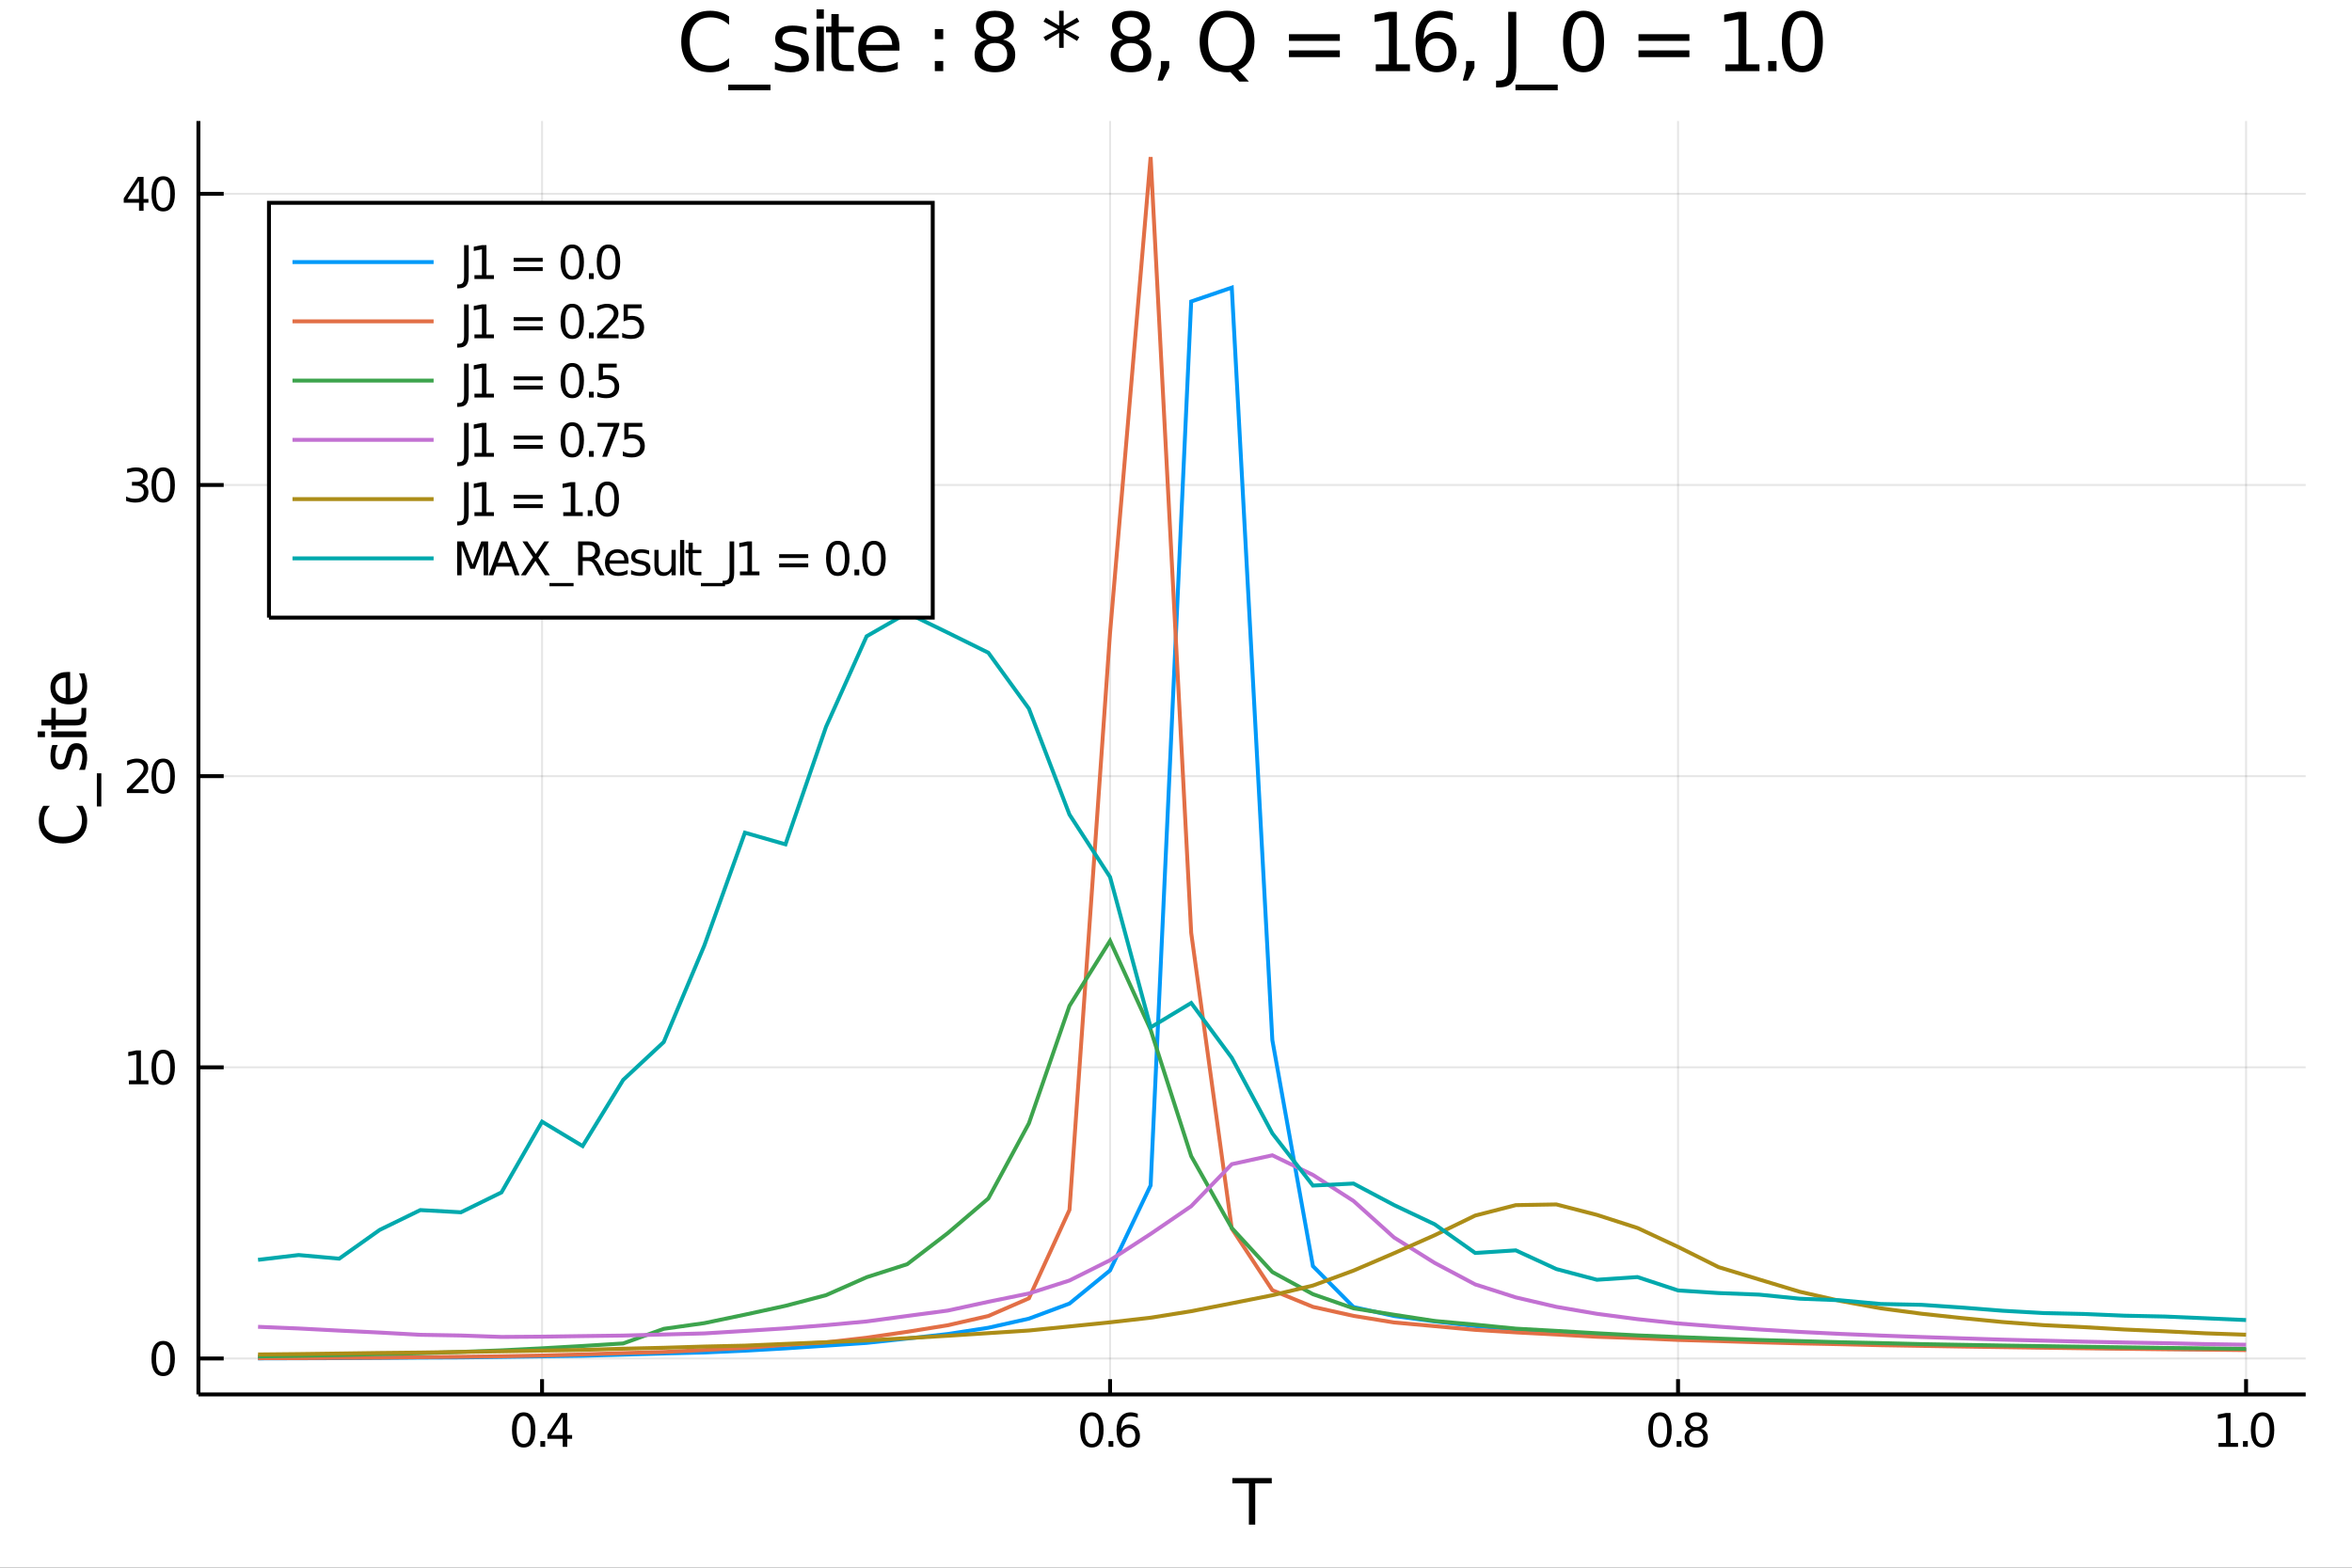<?xml version="1.0" encoding="utf-8"?>
<svg xmlns="http://www.w3.org/2000/svg" xmlns:xlink="http://www.w3.org/1999/xlink" width="4800" height="3200" viewBox="0 0 19200 12800">
<rect x="0" y="0" width="19200" height="12800" fill="#333333" stroke="none"/>
<defs>
  <clipPath id="clip3000">
    <rect x="0" y="0" width="19200" height="12800"/>
  </clipPath>
</defs>
<path clip-path="url(#clip3000)" d="
M0 12800 L19200 12800 L19200 0 L0 0  Z
  " fill="#ffffff" fill-rule="evenodd" fill-opacity="1"/>
<defs>
  <clipPath id="clip3001">
    <rect x="3840" y="0" width="13441" height="12800"/>
  </clipPath>
</defs>
<path clip-path="url(#clip3000)" d="
M1619.67 11385.4 L18822 11385.4 L18822 987.777 L1619.67 987.777  Z
  " fill="#ffffff" fill-rule="evenodd" fill-opacity="1"/>
<defs>
  <clipPath id="clip3002">
    <rect x="1619" y="987" width="17203" height="10399"/>
  </clipPath>
</defs>
<polyline clip-path="url(#clip3002)" style="stroke:#000000; stroke-width:16; stroke-opacity:0.1; fill:none" points="
  4424.91,11385.4 4424.91,987.777 
  "/>
<polyline clip-path="url(#clip3002)" style="stroke:#000000; stroke-width:16; stroke-opacity:0.1; fill:none" points="
  9061.67,11385.4 9061.67,987.777 
  "/>
<polyline clip-path="url(#clip3002)" style="stroke:#000000; stroke-width:16; stroke-opacity:0.1; fill:none" points="
  13698.4,11385.4 13698.4,987.777 
  "/>
<polyline clip-path="url(#clip3002)" style="stroke:#000000; stroke-width:16; stroke-opacity:0.1; fill:none" points="
  18335.2,11385.4 18335.2,987.777 
  "/>
<polyline clip-path="url(#clip3002)" style="stroke:#000000; stroke-width:16; stroke-opacity:0.1; fill:none" points="
  1619.67,11091.9 18822,11091.9 
  "/>
<polyline clip-path="url(#clip3002)" style="stroke:#000000; stroke-width:16; stroke-opacity:0.1; fill:none" points="
  1619.67,8714.57 18822,8714.57 
  "/>
<polyline clip-path="url(#clip3002)" style="stroke:#000000; stroke-width:16; stroke-opacity:0.1; fill:none" points="
  1619.67,6337.21 18822,6337.21 
  "/>
<polyline clip-path="url(#clip3002)" style="stroke:#000000; stroke-width:16; stroke-opacity:0.1; fill:none" points="
  1619.67,3959.85 18822,3959.85 
  "/>
<polyline clip-path="url(#clip3002)" style="stroke:#000000; stroke-width:16; stroke-opacity:0.1; fill:none" points="
  1619.67,1582.49 18822,1582.49 
  "/>
<polyline clip-path="url(#clip3000)" style="stroke:#000000; stroke-width:32; stroke-opacity:1; fill:none" points="
  1619.67,11385.4 18822,11385.4 
  "/>
<polyline clip-path="url(#clip3000)" style="stroke:#000000; stroke-width:32; stroke-opacity:1; fill:none" points="
  1619.67,11385.4 1619.67,987.777 
  "/>
<polyline clip-path="url(#clip3000)" style="stroke:#000000; stroke-width:32; stroke-opacity:1; fill:none" points="
  4424.91,11385.4 4424.91,11260.7 
  "/>
<polyline clip-path="url(#clip3000)" style="stroke:#000000; stroke-width:32; stroke-opacity:1; fill:none" points="
  9061.67,11385.4 9061.67,11260.7 
  "/>
<polyline clip-path="url(#clip3000)" style="stroke:#000000; stroke-width:32; stroke-opacity:1; fill:none" points="
  13698.4,11385.4 13698.4,11260.7 
  "/>
<polyline clip-path="url(#clip3000)" style="stroke:#000000; stroke-width:32; stroke-opacity:1; fill:none" points="
  18335.2,11385.4 18335.2,11260.7 
  "/>
<polyline clip-path="url(#clip3000)" style="stroke:#000000; stroke-width:32; stroke-opacity:1; fill:none" points="
  1619.67,11091.9 1826.1,11091.9 
  "/>
<polyline clip-path="url(#clip3000)" style="stroke:#000000; stroke-width:32; stroke-opacity:1; fill:none" points="
  1619.67,8714.57 1826.1,8714.57 
  "/>
<polyline clip-path="url(#clip3000)" style="stroke:#000000; stroke-width:32; stroke-opacity:1; fill:none" points="
  1619.67,6337.21 1826.1,6337.21 
  "/>
<polyline clip-path="url(#clip3000)" style="stroke:#000000; stroke-width:32; stroke-opacity:1; fill:none" points="
  1619.67,3959.85 1826.1,3959.85 
  "/>
<polyline clip-path="url(#clip3000)" style="stroke:#000000; stroke-width:32; stroke-opacity:1; fill:none" points="
  1619.67,1582.49 1826.1,1582.49 
  "/>
<path clip-path="url(#clip3000)" d="M 0 0 M4275.1 11561.4 Q4246.21 11561.4 4231.58 11589.9 Q4217.13 11618.2 4217.13 11675.3 Q4217.13 11732.1 4231.58 11760.6 Q4246.21 11789 4275.1 11789 Q4304.17 11789 4318.62 11760.6 Q4333.24 11732.1 4333.24 11675.3 Q4333.24 11618.2 4318.62 11589.9 Q4304.17 11561.4 4275.1 11561.4 M4275.1 11531.7 Q4321.58 11531.7 4346.02 11568.6 Q4370.65 11605.3 4370.65 11675.3 Q4370.65 11745.1 4346.02 11781.9 Q4321.58 11818.6 4275.1 11818.6 Q4228.62 11818.6 4203.99 11781.9 Q4179.54 11745.1 4179.54 11675.3 Q4179.54 11605.3 4203.99 11568.6 Q4228.62 11531.7 4275.1 11531.7 Z" fill="#000000" fill-rule="evenodd" fill-opacity="1" /><path clip-path="url(#clip3000)" d="M 0 0 M4411.21 11766.2 L4450.28 11766.2 L4450.28 11813.2 L4411.21 11813.2 L4411.21 11766.2 Z" fill="#000000" fill-rule="evenodd" fill-opacity="1" /><path clip-path="url(#clip3000)" d="M 0 0 M4593.61 11569.3 L4499.17 11716.9 L4593.61 11716.9 L4593.61 11569.3 M4583.8 11536.7 L4630.84 11536.7 L4630.84 11716.9 L4670.28 11716.9 L4670.28 11748 L4630.84 11748 L4630.84 11813.2 L4593.61 11813.2 L4593.61 11748 L4468.8 11748 L4468.8 11711.9 L4583.8 11536.7 Z" fill="#000000" fill-rule="evenodd" fill-opacity="1" /><path clip-path="url(#clip3000)" d="M 0 0 M8913.15 11561.4 Q8884.26 11561.4 8869.63 11589.9 Q8855.19 11618.2 8855.19 11675.3 Q8855.19 11732.1 8869.63 11760.6 Q8884.26 11789 8913.15 11789 Q8942.23 11789 8956.67 11760.6 Q8971.3 11732.1 8971.3 11675.3 Q8971.3 11618.2 8956.67 11589.9 Q8942.23 11561.4 8913.15 11561.4 M8913.15 11531.7 Q8959.63 11531.7 8984.08 11568.6 Q9008.71 11605.3 9008.71 11675.3 Q9008.71 11745.1 8984.08 11781.9 Q8959.63 11818.6 8913.15 11818.6 Q8866.67 11818.6 8842.04 11781.9 Q8817.6 11745.1 8817.6 11675.3 Q8817.6 11605.3 8842.04 11568.6 Q8866.67 11531.7 8913.15 11531.7 Z" fill="#000000" fill-rule="evenodd" fill-opacity="1" /><path clip-path="url(#clip3000)" d="M 0 0 M9049.26 11766.2 L9088.34 11766.2 L9088.34 11813.2 L9049.26 11813.2 L9049.26 11766.2 Z" fill="#000000" fill-rule="evenodd" fill-opacity="1" /><path clip-path="url(#clip3000)" d="M 0 0 M9213.52 11660.1 Q9188.34 11660.1 9173.52 11677.3 Q9158.89 11694.5 9158.89 11724.5 Q9158.89 11754.3 9173.52 11771.7 Q9188.34 11789 9213.52 11789 Q9238.71 11789 9253.34 11771.7 Q9268.15 11754.3 9268.15 11724.5 Q9268.15 11694.5 9253.34 11677.3 Q9238.71 11660.1 9213.52 11660.1 M9287.78 11542.8 L9287.78 11576.9 Q9273.71 11570.3 9259.26 11566.7 Q9245 11563.2 9230.93 11563.2 Q9193.89 11563.2 9174.26 11588.2 Q9154.82 11613.2 9152.04 11663.8 Q9162.97 11647.7 9179.45 11639.1 Q9195.93 11630.4 9215.74 11630.4 Q9257.41 11630.4 9281.48 11655.8 Q9305.74 11681 9305.74 11724.5 Q9305.74 11767.1 9280.56 11792.8 Q9255.37 11818.6 9213.52 11818.6 Q9165.56 11818.6 9140.19 11781.9 Q9114.82 11745.1 9114.82 11675.3 Q9114.82 11609.7 9145.93 11570.8 Q9177.04 11531.7 9229.45 11531.7 Q9243.52 11531.7 9257.78 11534.5 Q9272.22 11537.3 9287.78 11542.8 Z" fill="#000000" fill-rule="evenodd" fill-opacity="1" /><path clip-path="url(#clip3000)" d="M 0 0 M13550.9 11561.4 Q13522 11561.4 13507.4 11589.9 Q13493 11618.2 13493 11675.3 Q13493 11732.1 13507.4 11760.6 Q13522 11789 13550.9 11789 Q13580 11789 13594.4 11760.6 Q13609.1 11732.1 13609.1 11675.3 Q13609.1 11618.2 13594.4 11589.9 Q13580 11561.4 13550.9 11561.4 M13550.9 11531.7 Q13597.4 11531.7 13621.9 11568.6 Q13646.5 11605.3 13646.5 11675.3 Q13646.5 11745.1 13621.9 11781.9 Q13597.4 11818.6 13550.9 11818.6 Q13504.4 11818.6 13479.8 11781.9 Q13455.4 11745.1 13455.4 11675.3 Q13455.4 11605.3 13479.8 11568.6 Q13504.4 11531.7 13550.9 11531.7 Z" fill="#000000" fill-rule="evenodd" fill-opacity="1" /><path clip-path="url(#clip3000)" d="M 0 0 M13687 11766.2 L13726.1 11766.2 L13726.1 11813.2 L13687 11813.2 L13687 11766.2 Z" fill="#000000" fill-rule="evenodd" fill-opacity="1" /><path clip-path="url(#clip3000)" d="M 0 0 M13846.7 11681.9 Q13820 11681.9 13804.6 11696.2 Q13789.4 11710.4 13789.4 11735.4 Q13789.4 11760.4 13804.6 11774.7 Q13820 11789 13846.7 11789 Q13873.3 11789 13888.7 11774.7 Q13904.1 11760.3 13904.1 11735.4 Q13904.1 11710.4 13888.7 11696.2 Q13873.5 11681.9 13846.7 11681.9 M13809.3 11666 Q13785.2 11660.1 13771.7 11643.6 Q13758.3 11627.1 13758.3 11603.4 Q13758.3 11570.3 13781.9 11551 Q13805.6 11531.7 13846.7 11531.7 Q13888 11531.7 13911.5 11551 Q13935 11570.3 13935 11603.4 Q13935 11627.1 13921.5 11643.6 Q13908.1 11660.1 13884.3 11666 Q13911.3 11672.3 13926.3 11690.6 Q13941.5 11709 13941.5 11735.4 Q13941.5 11775.6 13916.9 11797.1 Q13892.4 11818.6 13846.7 11818.6 Q13800.9 11818.6 13776.3 11797.1 Q13751.9 11775.6 13751.9 11735.4 Q13751.9 11709 13767 11690.6 Q13782.2 11672.3 13809.3 11666 M13795.6 11606.9 Q13795.6 11628.4 13808.9 11640.4 Q13822.4 11652.5 13846.7 11652.5 Q13870.7 11652.5 13884.3 11640.4 Q13898 11628.4 13898 11606.9 Q13898 11585.4 13884.3 11573.4 Q13870.7 11561.4 13846.7 11561.4 Q13822.4 11561.4 13808.9 11573.4 Q13795.6 11585.4 13795.6 11606.9 Z" fill="#000000" fill-rule="evenodd" fill-opacity="1" /><path clip-path="url(#clip3000)" d="M 0 0 M18110.4 11781.7 L18171.5 11781.7 L18171.5 11570.8 L18105 11584.1 L18105 11550.1 L18171.1 11536.7 L18208.5 11536.7 L18208.5 11781.7 L18269.6 11781.7 L18269.6 11813.2 L18110.4 11813.2 L18110.4 11781.7 Z" fill="#000000" fill-rule="evenodd" fill-opacity="1" /><path clip-path="url(#clip3000)" d="M 0 0 M18310.2 11766.2 L18349.3 11766.2 L18349.3 11813.2 L18310.2 11813.2 L18310.2 11766.2 Z" fill="#000000" fill-rule="evenodd" fill-opacity="1" /><path clip-path="url(#clip3000)" d="M 0 0 M18469.8 11561.4 Q18440.9 11561.4 18426.3 11589.9 Q18411.9 11618.2 18411.9 11675.3 Q18411.9 11732.1 18426.3 11760.6 Q18440.9 11789 18469.8 11789 Q18498.9 11789 18513.3 11760.6 Q18528 11732.1 18528 11675.3 Q18528 11618.2 18513.3 11589.9 Q18498.9 11561.4 18469.8 11561.4 M18469.8 11531.7 Q18516.3 11531.7 18540.7 11568.6 Q18565.4 11605.3 18565.4 11675.3 Q18565.4 11745.1 18540.7 11781.9 Q18516.3 11818.6 18469.8 11818.6 Q18423.3 11818.6 18398.7 11781.9 Q18374.3 11745.1 18374.3 11675.3 Q18374.3 11605.3 18398.7 11568.6 Q18423.3 11531.7 18469.8 11531.7 Z" fill="#000000" fill-rule="evenodd" fill-opacity="1" /><path clip-path="url(#clip3000)" d="M 0 0 M1332.12 10978.3 Q1303.23 10978.3 1288.6 11006.8 Q1274.15 11035.2 1274.15 11092.2 Q1274.15 11149.1 1288.6 11177.6 Q1303.23 11205.9 1332.12 11205.9 Q1361.19 11205.9 1375.63 11177.6 Q1390.26 11149.1 1390.26 11092.2 Q1390.26 11035.2 1375.63 11006.8 Q1361.19 10978.3 1332.12 10978.3 M1332.12 10948.7 Q1378.6 10948.7 1403.04 10985.5 Q1427.67 11022.2 1427.67 11092.2 Q1427.67 11162 1403.04 11198.9 Q1378.6 11235.5 1332.12 11235.5 Q1285.64 11235.5 1261.01 11198.9 Q1236.56 11162 1236.56 11092.2 Q1236.56 11022.2 1261.01 10985.5 Q1285.64 10948.7 1332.12 10948.7 Z" fill="#000000" fill-rule="evenodd" fill-opacity="1" /><path clip-path="url(#clip3000)" d="M 0 0 M1052.3 8821.32 L1113.41 8821.32 L1113.41 8610.4 L1046.93 8623.73 L1046.93 8589.66 L1113.04 8576.33 L1150.45 8576.33 L1150.45 8821.32 L1211.56 8821.32 L1211.56 8852.81 L1052.3 8852.81 L1052.3 8821.32 Z" fill="#000000" fill-rule="evenodd" fill-opacity="1" /><path clip-path="url(#clip3000)" d="M 0 0 M1332.12 8600.96 Q1303.23 8600.96 1288.6 8629.47 Q1274.15 8657.81 1274.15 8714.84 Q1274.15 8771.7 1288.6 8800.21 Q1303.23 8828.55 1332.12 8828.55 Q1361.19 8828.55 1375.63 8800.21 Q1390.26 8771.7 1390.26 8714.84 Q1390.26 8657.81 1375.63 8629.47 Q1361.19 8600.96 1332.12 8600.96 M1332.12 8571.33 Q1378.6 8571.33 1403.04 8608.18 Q1427.67 8644.84 1427.67 8714.84 Q1427.67 8784.66 1403.04 8821.51 Q1378.6 8858.18 1332.12 8858.18 Q1285.64 8858.18 1261.01 8821.51 Q1236.56 8784.66 1236.56 8714.84 Q1236.56 8644.84 1261.01 8608.18 Q1285.64 8571.33 1332.12 8571.33 Z" fill="#000000" fill-rule="evenodd" fill-opacity="1" /><path clip-path="url(#clip3000)" d="M 0 0 M1081.01 6443.97 L1211.56 6443.97 L1211.56 6475.45 L1036.01 6475.45 L1036.01 6443.97 Q1057.3 6421.93 1093.97 6384.89 Q1130.82 6347.67 1140.27 6336.93 Q1158.23 6316.75 1165.27 6302.86 Q1172.49 6288.78 1172.49 6275.26 Q1172.49 6253.23 1156.93 6239.34 Q1141.56 6225.45 1116.75 6225.45 Q1099.15 6225.45 1079.53 6231.56 Q1060.08 6237.67 1037.86 6250.08 L1037.86 6212.3 Q1060.45 6203.23 1080.08 6198.6 Q1099.71 6193.97 1116.01 6193.97 Q1158.97 6193.97 1184.52 6215.45 Q1210.08 6236.93 1210.08 6272.86 Q1210.08 6289.89 1203.6 6305.26 Q1197.3 6320.45 1180.45 6341.19 Q1175.82 6346.56 1151.01 6372.3 Q1126.19 6397.86 1081.01 6443.97 Z" fill="#000000" fill-rule="evenodd" fill-opacity="1" /><path clip-path="url(#clip3000)" d="M 0 0 M1332.12 6223.6 Q1303.23 6223.6 1288.6 6252.12 Q1274.15 6280.45 1274.15 6337.49 Q1274.15 6394.34 1288.6 6422.86 Q1303.23 6451.19 1332.12 6451.19 Q1361.19 6451.19 1375.63 6422.86 Q1390.26 6394.34 1390.26 6337.49 Q1390.26 6280.45 1375.63 6252.12 Q1361.19 6223.6 1332.12 6223.6 M1332.12 6193.97 Q1378.6 6193.97 1403.04 6230.82 Q1427.67 6267.49 1427.67 6337.49 Q1427.67 6407.3 1403.04 6444.15 Q1378.6 6480.82 1332.12 6480.82 Q1285.64 6480.82 1261.01 6444.15 Q1236.56 6407.3 1236.56 6337.49 Q1236.56 6267.49 1261.01 6230.82 Q1285.64 6193.97 1332.12 6193.97 Z" fill="#000000" fill-rule="evenodd" fill-opacity="1" /><path clip-path="url(#clip3000)" d="M 0 0 M1154.52 3949.02 Q1181.38 3954.76 1196.38 3972.91 Q1211.56 3991.05 1211.56 4017.72 Q1211.56 4058.65 1183.41 4081.05 Q1155.27 4103.46 1103.41 4103.46 Q1086.01 4103.46 1067.49 4099.94 Q1049.16 4096.61 1029.53 4089.76 L1029.53 4053.65 Q1045.08 4062.72 1063.6 4067.35 Q1082.12 4071.98 1102.3 4071.98 Q1137.49 4071.98 1155.82 4058.09 Q1174.34 4044.2 1174.34 4017.72 Q1174.34 3993.28 1157.12 3979.57 Q1140.08 3965.68 1109.53 3965.68 L1077.3 3965.68 L1077.3 3934.94 L1111.01 3934.94 Q1138.6 3934.94 1153.23 3924.02 Q1167.86 3912.91 1167.86 3892.17 Q1167.86 3870.87 1152.67 3859.57 Q1137.67 3848.09 1109.53 3848.09 Q1094.15 3848.09 1076.56 3851.42 Q1058.97 3854.76 1037.86 3861.8 L1037.86 3828.46 Q1059.16 3822.54 1077.67 3819.57 Q1096.38 3816.61 1112.86 3816.61 Q1155.45 3816.61 1180.27 3836.05 Q1205.08 3855.31 1205.08 3888.28 Q1205.08 3911.24 1191.93 3927.17 Q1178.78 3942.91 1154.52 3949.02 Z" fill="#000000" fill-rule="evenodd" fill-opacity="1" /><path clip-path="url(#clip3000)" d="M 0 0 M1332.12 3846.24 Q1303.23 3846.24 1288.6 3874.76 Q1274.15 3903.09 1274.15 3960.13 Q1274.15 4016.98 1288.6 4045.5 Q1303.23 4073.83 1332.12 4073.83 Q1361.19 4073.83 1375.63 4045.5 Q1390.26 4016.98 1390.26 3960.13 Q1390.26 3903.09 1375.63 3874.76 Q1361.19 3846.24 1332.12 3846.24 M1332.12 3816.61 Q1378.6 3816.61 1403.04 3853.46 Q1427.67 3890.13 1427.67 3960.13 Q1427.67 4029.94 1403.04 4066.79 Q1378.6 4103.46 1332.12 4103.46 Q1285.64 4103.46 1261.01 4066.79 Q1236.56 4029.94 1236.56 3960.13 Q1236.56 3890.13 1261.01 3853.46 Q1285.64 3816.61 1332.12 3816.61 Z" fill="#000000" fill-rule="evenodd" fill-opacity="1" /><path clip-path="url(#clip3000)" d="M 0 0 M1134.9 1476.84 L1040.45 1624.44 L1134.9 1624.44 L1134.9 1476.84 M1125.08 1444.25 L1172.12 1444.25 L1172.12 1624.44 L1211.56 1624.44 L1211.56 1655.55 L1172.12 1655.55 L1172.12 1720.73 L1134.9 1720.73 L1134.9 1655.55 L1010.08 1655.55 L1010.08 1619.44 L1125.08 1444.25 Z" fill="#000000" fill-rule="evenodd" fill-opacity="1" /><path clip-path="url(#clip3000)" d="M 0 0 M1332.12 1468.88 Q1303.23 1468.88 1288.6 1497.4 Q1274.15 1525.73 1274.15 1582.77 Q1274.15 1639.62 1288.6 1668.14 Q1303.23 1696.47 1332.12 1696.47 Q1361.19 1696.47 1375.63 1668.14 Q1390.26 1639.62 1390.26 1582.77 Q1390.26 1525.73 1375.63 1497.4 Q1361.19 1468.88 1332.12 1468.88 M1332.12 1439.25 Q1378.6 1439.25 1403.04 1476.1 Q1427.67 1512.77 1427.67 1582.77 Q1427.67 1652.58 1403.04 1689.44 Q1378.6 1726.1 1332.12 1726.1 Q1285.64 1726.1 1261.01 1689.44 Q1236.56 1652.58 1236.56 1582.77 Q1236.56 1512.77 1261.01 1476.1 Q1285.64 1439.25 1332.12 1439.25 Z" fill="#000000" fill-rule="evenodd" fill-opacity="1" /><path clip-path="url(#clip3000)" d="M 0 0 M5951.37 134.036 L5951.37 203.064 Q5918.31 172.277 5880.72 157.045 Q5843.45 141.814 5801.32 141.814 Q5718.36 141.814 5674.29 192.693 Q5630.21 243.249 5630.21 339.174 Q5630.21 434.775 5674.29 485.655 Q5718.36 536.21 5801.32 536.21 Q5843.45 536.21 5880.72 520.979 Q5918.31 505.747 5951.37 474.96 L5951.37 543.34 Q5917.02 566.673 5878.45 578.339 Q5840.21 590.006 5797.43 590.006 Q5687.57 590.006 5624.38 522.923 Q5561.19 455.516 5561.19 339.174 Q5561.19 222.508 5624.38 155.425 Q5687.57 88.018 5797.43 88.018 Q5840.86 88.018 5879.1 99.685 Q5917.66 111.027 5951.37 134.036 Z" fill="#000000" fill-rule="evenodd" fill-opacity="1" /><path clip-path="url(#clip3000)" d="M 0 0 M6289.7 690.793 L6289.7 737.135 L5944.89 737.135 L5944.89 690.793 L6289.7 690.793 Z" fill="#000000" fill-rule="evenodd" fill-opacity="1" /><path clip-path="url(#clip3000)" d="M 0 0 M6583.63 228.341 L6583.63 284.73 Q6558.36 271.767 6531.13 265.286 Q6503.91 258.804 6474.75 258.804 Q6430.35 258.804 6407.99 272.415 Q6385.95 286.026 6385.95 313.248 Q6385.95 333.989 6401.83 345.98 Q6417.71 357.646 6465.67 368.341 L6486.09 372.878 Q6549.61 386.489 6576.18 411.442 Q6603.08 436.072 6603.08 480.47 Q6603.08 531.025 6562.89 560.516 Q6523.03 590.006 6453.03 590.006 Q6423.87 590.006 6392.11 584.173 Q6360.67 578.664 6325.67 567.321 L6325.67 505.747 Q6358.73 522.923 6390.81 531.673 Q6422.89 540.099 6454.33 540.099 Q6496.46 540.099 6519.14 525.84 Q6541.83 511.257 6541.83 485.007 Q6541.83 460.701 6525.3 447.738 Q6509.1 434.775 6453.68 422.785 L6432.94 417.924 Q6377.52 406.257 6352.89 382.276 Q6328.26 357.97 6328.26 315.841 Q6328.26 264.637 6364.56 236.767 Q6400.86 208.897 6467.62 208.897 Q6500.67 208.897 6529.84 213.758 Q6559 218.619 6583.63 228.341 Z" fill="#000000" fill-rule="evenodd" fill-opacity="1" /><path clip-path="url(#clip3000)" d="M 0 0 M6665.62 217.647 L6725.25 217.647 L6725.25 580.608 L6665.62 580.608 L6665.62 217.647 M6665.62 76.351 L6725.25 76.351 L6725.25 151.86 L6665.62 151.86 L6665.62 76.351 Z" fill="#000000" fill-rule="evenodd" fill-opacity="1" /><path clip-path="url(#clip3000)" d="M 0 0 M6846.78 114.592 L6846.78 217.647 L6969.6 217.647 L6969.6 263.989 L6846.78 263.989 L6846.78 461.025 Q6846.78 505.423 6858.77 518.062 Q6871.09 530.701 6908.35 530.701 L6969.6 530.701 L6969.6 580.608 L6908.35 580.608 Q6839.33 580.608 6813.08 555.006 Q6786.83 529.08 6786.83 461.025 L6786.83 263.989 L6743.08 263.989 L6743.08 217.647 L6786.83 217.647 L6786.83 114.592 L6846.78 114.592 Z" fill="#000000" fill-rule="evenodd" fill-opacity="1" /><path clip-path="url(#clip3000)" d="M 0 0 M7342.61 384.22 L7342.61 413.387 L7068.45 413.387 Q7072.33 474.96 7105.39 507.368 Q7138.77 539.451 7198.07 539.451 Q7232.43 539.451 7264.51 531.025 Q7296.92 522.599 7328.68 505.747 L7328.68 562.136 Q7296.59 575.747 7262.89 582.877 Q7229.19 590.006 7194.51 590.006 Q7107.66 590.006 7056.78 539.451 Q7006.22 488.896 7006.22 402.692 Q7006.22 313.572 7054.19 261.397 Q7102.47 208.897 7184.14 208.897 Q7257.38 208.897 7299.83 256.212 Q7342.61 303.202 7342.61 384.22 M7282.98 366.72 Q7282.33 317.785 7255.44 288.619 Q7228.86 259.452 7184.79 259.452 Q7134.88 259.452 7104.74 287.647 Q7074.93 315.841 7070.39 367.044 L7282.98 366.72 Z" fill="#000000" fill-rule="evenodd" fill-opacity="1" /><path clip-path="url(#clip3000)" d="M 0 0 M7631.36 498.294 L7699.74 498.294 L7699.74 580.608 L7631.36 580.608 L7631.36 498.294 M7631.36 237.415 L7699.74 237.415 L7699.74 319.73 L7631.36 319.73 L7631.36 237.415 Z" fill="#000000" fill-rule="evenodd" fill-opacity="1" /><path clip-path="url(#clip3000)" d="M 0 0 M8121.68 350.841 Q8075.01 350.841 8048.12 375.794 Q8021.54 400.748 8021.54 444.498 Q8021.54 488.247 8048.12 513.201 Q8075.01 538.155 8121.68 538.155 Q8168.35 538.155 8195.25 513.201 Q8222.14 487.923 8222.14 444.498 Q8222.14 400.748 8195.25 375.794 Q8168.67 350.841 8121.68 350.841 M8056.22 322.97 Q8014.09 312.6 7990.43 283.758 Q7967.1 254.915 7967.1 213.434 Q7967.1 155.425 8008.26 121.722 Q8049.74 88.018 8121.68 88.018 Q8193.95 88.018 8235.11 121.722 Q8276.26 155.425 8276.26 213.434 Q8276.26 254.915 8252.61 283.758 Q8229.27 312.6 8187.47 322.97 Q8234.78 333.989 8261.03 366.072 Q8287.61 398.155 8287.61 444.498 Q8287.61 514.821 8244.5 552.414 Q8201.73 590.006 8121.68 590.006 Q8041.63 590.006 7998.53 552.414 Q7955.76 514.821 7955.76 444.498 Q7955.76 398.155 7982.33 366.072 Q8008.9 333.989 8056.22 322.97 M8032.24 219.591 Q8032.24 257.184 8055.57 278.249 Q8079.23 299.313 8121.68 299.313 Q8163.81 299.313 8187.47 278.249 Q8211.45 257.184 8211.45 219.591 Q8211.45 181.999 8187.47 160.934 Q8163.81 139.87 8121.68 139.87 Q8079.23 139.87 8055.57 160.934 Q8032.24 181.999 8032.24 219.591 Z" fill="#000000" fill-rule="evenodd" fill-opacity="1" /><path clip-path="url(#clip3000)" d="M 0 0 M8810.66 176.49 L8694.32 239.36 L8810.66 302.554 L8791.86 334.313 L8682.97 268.526 L8682.97 390.702 L8646.03 390.702 L8646.03 268.526 L8537.14 334.313 L8518.35 302.554 L8634.69 239.36 L8518.35 176.49 L8537.14 144.407 L8646.03 210.193 L8646.03 88.018 L8682.97 88.018 L8682.97 210.193 L8791.86 144.407 L8810.66 176.49 Z" fill="#000000" fill-rule="evenodd" fill-opacity="1" /><path clip-path="url(#clip3000)" d="M 0 0 M9232.6 350.841 Q9185.93 350.841 9159.04 375.794 Q9132.46 400.748 9132.46 444.498 Q9132.46 488.247 9159.04 513.201 Q9185.93 538.155 9232.6 538.155 Q9279.27 538.155 9306.17 513.201 Q9333.06 487.923 9333.06 444.498 Q9333.06 400.748 9306.17 375.794 Q9279.59 350.841 9232.6 350.841 M9167.14 322.97 Q9125.01 312.6 9101.35 283.758 Q9078.02 254.915 9078.02 213.434 Q9078.02 155.425 9119.18 121.722 Q9160.66 88.018 9232.6 88.018 Q9304.87 88.018 9346.03 121.722 Q9387.18 155.425 9387.18 213.434 Q9387.18 254.915 9363.53 283.758 Q9340.19 312.6 9298.39 322.97 Q9345.7 333.989 9371.95 366.072 Q9398.53 398.155 9398.53 444.498 Q9398.53 514.821 9355.42 552.414 Q9312.65 590.006 9232.6 590.006 Q9152.55 590.006 9109.45 552.414 Q9066.68 514.821 9066.68 444.498 Q9066.68 398.155 9093.25 366.072 Q9119.82 333.989 9167.14 322.97 M9143.16 219.591 Q9143.16 257.184 9166.49 278.249 Q9190.15 299.313 9232.6 299.313 Q9274.73 299.313 9298.39 278.249 Q9322.37 257.184 9322.37 219.591 Q9322.37 181.999 9298.39 160.934 Q9274.73 139.87 9232.6 139.87 Q9190.15 139.87 9166.49 160.934 Q9143.16 181.999 9143.16 219.591 Z" fill="#000000" fill-rule="evenodd" fill-opacity="1" /><path clip-path="url(#clip3000)" d="M 0 0 M9476.3 498.294 L9544.68 498.294 L9544.68 554.034 L9491.53 657.737 L9449.73 657.737 L9476.3 554.034 L9476.3 498.294 Z" fill="#000000" fill-rule="evenodd" fill-opacity="1" /><path clip-path="url(#clip3000)" d="M 0 0 M10017.2 141.166 Q9945.88 141.166 9903.75 194.314 Q9861.95 247.462 9861.95 339.174 Q9861.95 430.563 9903.75 483.71 Q9945.88 536.858 10017.2 536.858 Q10088.5 536.858 10130 483.71 Q10171.8 430.563 10171.8 339.174 Q10171.8 247.462 10130 194.314 Q10088.5 141.166 10017.2 141.166 M10108.9 571.858 L10195.1 666.163 L10116 666.163 L10044.4 588.71 Q10033.7 589.358 10027.9 589.682 Q10022.4 590.006 10017.2 590.006 Q9915.1 590.006 9853.85 521.951 Q9792.92 453.572 9792.92 339.174 Q9792.92 224.453 9853.85 156.397 Q9915.1 88.018 10017.2 88.018 Q10118.9 88.018 10179.9 156.397 Q10240.8 224.453 10240.8 339.174 Q10240.8 423.433 10206.8 483.386 Q10173.1 543.34 10108.9 571.858 Z" fill="#000000" fill-rule="evenodd" fill-opacity="1" /><path clip-path="url(#clip3000)" d="M 0 0 M10522.1 279.221 L10937.5 279.221 L10937.5 333.665 L10522.1 333.665 L10522.1 279.221 M10522.1 411.442 L10937.5 411.442 L10937.5 466.535 L10522.1 466.535 L10522.1 411.442 Z" fill="#000000" fill-rule="evenodd" fill-opacity="1" /><path clip-path="url(#clip3000)" d="M 0 0 M11230.8 525.516 L11337.8 525.516 L11337.8 156.397 L11221.4 179.731 L11221.4 120.101 L11337.1 96.768 L11402.6 96.768 L11402.6 525.516 L11509.5 525.516 L11509.5 580.608 L11230.8 580.608 L11230.8 525.516 Z" fill="#000000" fill-rule="evenodd" fill-opacity="1" /><path clip-path="url(#clip3000)" d="M 0 0 M11728.6 312.6 Q11684.5 312.6 11658.6 342.739 Q11633 372.878 11633 425.377 Q11633 477.553 11658.6 508.016 Q11684.5 538.155 11728.6 538.155 Q11772.7 538.155 11798.3 508.016 Q11824.2 477.553 11824.2 425.377 Q11824.2 372.878 11798.3 342.739 Q11772.7 312.6 11728.6 312.6 M11858.6 107.462 L11858.6 167.092 Q11833.9 155.425 11808.7 149.268 Q11783.7 143.11 11759.1 143.11 Q11694.3 143.11 11659.9 186.86 Q11625.9 230.61 11621 319.082 Q11640.1 290.887 11669 275.98 Q11697.8 260.749 11732.5 260.749 Q11805.4 260.749 11847.5 305.147 Q11890 349.22 11890 425.377 Q11890 499.914 11845.9 544.96 Q11801.8 590.006 11728.6 590.006 Q11644.7 590.006 11600.3 525.84 Q11555.9 461.349 11555.9 339.174 Q11555.9 224.453 11610.3 156.397 Q11664.8 88.018 11756.5 88.018 Q11781.1 88.018 11806.1 92.879 Q11831.3 97.74 11858.6 107.462 Z" fill="#000000" fill-rule="evenodd" fill-opacity="1" /><path clip-path="url(#clip3000)" d="M 0 0 M11967.8 498.294 L12036.2 498.294 L12036.2 554.034 L11983 657.737 L11941.2 657.737 L11967.8 554.034 L11967.8 498.294 Z" fill="#000000" fill-rule="evenodd" fill-opacity="1" /><path clip-path="url(#clip3000)" d="M 0 0 M12312.3 96.768 L12377.7 96.768 L12377.7 546.904 Q12377.7 634.404 12344.3 673.941 Q12311.3 713.478 12237.7 713.478 L12212.8 713.478 L12212.8 658.385 L12233.2 658.385 Q12276.6 658.385 12294.4 634.08 Q12312.3 609.775 12312.3 546.904 L12312.3 96.768 Z" fill="#000000" fill-rule="evenodd" fill-opacity="1" /><path clip-path="url(#clip3000)" d="M 0 0 M12716.1 690.793 L12716.1 737.135 L12371.2 737.135 L12371.2 690.793 L12716.1 690.793 Z" fill="#000000" fill-rule="evenodd" fill-opacity="1" /><path clip-path="url(#clip3000)" d="M 0 0 M12927 139.87 Q12876.5 139.87 12850.9 189.777 Q12825.6 239.36 12825.6 339.174 Q12825.6 438.664 12850.9 488.571 Q12876.5 538.155 12927 538.155 Q12977.9 538.155 13003.2 488.571 Q13028.8 438.664 13028.8 339.174 Q13028.8 239.36 13003.2 189.777 Q12977.9 139.87 12927 139.87 M12927 88.018 Q13008.4 88.018 13051.1 152.508 Q13094.2 216.675 13094.2 339.174 Q13094.2 461.349 13051.1 525.84 Q13008.4 590.006 12927 590.006 Q12845.7 590.006 12802.6 525.84 Q12759.8 461.349 12759.8 339.174 Q12759.8 216.675 12802.6 152.508 Q12845.7 88.018 12927 88.018 Z" fill="#000000" fill-rule="evenodd" fill-opacity="1" /><path clip-path="url(#clip3000)" d="M 0 0 M13375.5 279.221 L13791 279.221 L13791 333.665 L13375.5 333.665 L13375.5 279.221 M13375.5 411.442 L13791 411.442 L13791 466.535 L13375.5 466.535 L13375.5 411.442 Z" fill="#000000" fill-rule="evenodd" fill-opacity="1" /><path clip-path="url(#clip3000)" d="M 0 0 M14084.3 525.516 L14191.2 525.516 L14191.2 156.397 L14074.9 179.731 L14074.9 120.101 L14190.6 96.768 L14256 96.768 L14256 525.516 L14363 525.516 L14363 580.608 L14084.3 580.608 L14084.3 525.516 Z" fill="#000000" fill-rule="evenodd" fill-opacity="1" /><path clip-path="url(#clip3000)" d="M 0 0 M14434 498.294 L14502.3 498.294 L14502.3 580.608 L14434 580.608 L14434 498.294 Z" fill="#000000" fill-rule="evenodd" fill-opacity="1" /><path clip-path="url(#clip3000)" d="M 0 0 M14713.3 139.87 Q14662.8 139.87 14637.2 189.777 Q14611.9 239.36 14611.9 339.174 Q14611.9 438.664 14637.2 488.571 Q14662.8 538.155 14713.3 538.155 Q14764.2 538.155 14789.5 488.571 Q14815.1 438.664 14815.1 339.174 Q14815.1 239.36 14789.5 189.777 Q14764.2 139.87 14713.3 139.87 M14713.3 88.018 Q14794.7 88.018 14837.4 152.508 Q14880.5 216.675 14880.5 339.174 Q14880.5 461.349 14837.4 525.84 Q14794.7 590.006 14713.3 590.006 Q14632 590.006 14588.9 525.84 Q14546.1 461.349 14546.1 339.174 Q14546.1 216.675 14588.9 152.508 Q14632 88.018 14713.3 88.018 Z" fill="#000000" fill-rule="evenodd" fill-opacity="1" /><path clip-path="url(#clip3000)" d="M 0 0 M10060.1 12068.2 L10381.7 12068.2 L10381.7 12111.5 L10246.7 12111.5 L10246.7 12448.4 L10195 12448.4 L10195 12111.5 L10060.1 12111.5 L10060.1 12068.2 Z" fill="#000000" fill-rule="evenodd" fill-opacity="1" /><path clip-path="url(#clip3000)" d="M 0 0 M353.156 6579.88 L407.391 6579.88 Q383.202 6605.85 371.234 6635.39 Q359.267 6664.67 359.267 6697.77 Q359.267 6762.96 399.243 6797.59 Q438.965 6832.22 514.335 6832.22 Q589.451 6832.22 629.427 6797.59 Q669.149 6762.96 669.149 6697.77 Q669.149 6664.67 657.182 6635.39 Q645.214 6605.85 621.024 6579.88 L674.751 6579.88 Q693.084 6606.87 702.251 6637.17 Q711.417 6667.22 711.417 6700.83 Q711.417 6787.15 658.709 6836.8 Q605.747 6886.45 514.335 6886.45 Q422.669 6886.45 369.961 6836.8 Q316.998 6787.15 316.998 6700.83 Q316.998 6666.71 326.165 6636.66 Q335.077 6606.36 353.156 6579.88 Z" fill="#000000" fill-rule="evenodd" fill-opacity="1" /><path clip-path="url(#clip3000)" d="M 0 0 M790.607 6314.05 L827.019 6314.05 L827.019 6584.97 L790.607 6584.97 L790.607 6314.05 Z" fill="#000000" fill-rule="evenodd" fill-opacity="1" /><path clip-path="url(#clip3000)" d="M 0 0 M427.252 6083.1 L471.558 6083.1 Q461.373 6102.96 456.28 6124.35 Q451.187 6145.74 451.187 6168.66 Q451.187 6203.54 461.882 6221.11 Q472.576 6238.42 493.965 6238.42 Q510.261 6238.42 519.682 6225.95 Q528.849 6213.47 537.252 6175.79 L540.817 6159.74 Q551.511 6109.84 571.117 6088.96 Q590.469 6067.82 625.353 6067.82 Q665.075 6067.82 688.246 6099.4 Q711.417 6130.72 711.417 6185.72 Q711.417 6208.63 706.834 6233.59 Q702.505 6258.29 693.594 6285.79 L645.214 6285.79 Q658.709 6259.81 665.584 6234.61 Q672.205 6209.4 672.205 6184.7 Q672.205 6151.6 661.001 6133.77 Q649.543 6115.95 628.918 6115.95 Q609.821 6115.95 599.636 6128.93 Q589.451 6141.67 580.029 6185.21 L576.21 6201.5 Q567.043 6245.05 548.201 6264.4 Q529.104 6283.75 496.002 6283.75 Q455.771 6283.75 433.873 6255.23 Q411.975 6226.71 411.975 6174.26 Q411.975 6148.29 415.794 6125.37 Q419.613 6102.45 427.252 6083.1 Z" fill="#000000" fill-rule="evenodd" fill-opacity="1" /><path clip-path="url(#clip3000)" d="M 0 0 M418.85 6018.68 L418.85 5971.83 L704.033 5971.83 L704.033 6018.68 L418.85 6018.68 M307.832 6018.68 L307.832 5971.83 L367.16 5971.83 L367.16 6018.68 L307.832 6018.68 Z" fill="#000000" fill-rule="evenodd" fill-opacity="1" /><path clip-path="url(#clip3000)" d="M 0 0 M337.878 5876.34 L418.85 5876.34 L418.85 5779.84 L455.261 5779.84 L455.261 5876.34 L610.075 5876.34 Q644.96 5876.34 654.89 5866.92 Q664.821 5857.25 664.821 5827.96 L664.821 5779.84 L704.033 5779.84 L704.033 5827.96 Q704.033 5882.2 683.918 5902.82 Q663.547 5923.45 610.075 5923.45 L455.261 5923.45 L455.261 5957.82 L418.85 5957.82 L418.85 5923.45 L337.878 5923.45 L337.878 5876.34 Z" fill="#000000" fill-rule="evenodd" fill-opacity="1" /><path clip-path="url(#clip3000)" d="M 0 0 M549.729 5486.76 L572.645 5486.76 L572.645 5702.18 Q621.024 5699.12 646.487 5673.15 Q671.695 5646.92 671.695 5600.33 Q671.695 5573.34 665.075 5548.13 Q658.455 5522.66 645.214 5497.71 L689.519 5497.71 Q700.214 5522.92 705.816 5549.4 Q711.417 5575.88 711.417 5603.13 Q711.417 5671.37 671.695 5711.34 Q631.973 5751.07 564.242 5751.07 Q494.22 5751.07 453.224 5713.38 Q411.975 5675.44 411.975 5611.28 Q411.975 5553.73 449.15 5520.37 Q486.071 5486.76 549.729 5486.76 M535.979 5533.61 Q497.53 5534.12 474.613 5555.26 Q451.697 5576.14 451.697 5610.77 Q451.697 5649.98 473.849 5673.66 Q496.002 5697.09 536.233 5700.65 L535.979 5533.61 Z" fill="#000000" fill-rule="evenodd" fill-opacity="1" /><polyline clip-path="url(#clip3002)" style="stroke:#009af9; stroke-width:32; stroke-opacity:1; fill:none" points="
  2106.53,11091.2 2437.73,11090.3 2768.93,11089.2 3100.12,11087.1 3431.32,11084.7 3762.52,11083.3 4093.71,11078.9 4424.91,11074.2 4756.11,11069.5 5087.3,11060.5 
  5418.5,11051.1 5749.7,11042.8 6080.9,11028.1 6412.09,11009.5 6743.29,10987.2 7074.49,10964.6 7405.68,10929.2 7736.88,10892.3 8068.08,10841 8399.28,10766.7 
  8730.47,10643.5 9061.67,10372.7 9392.87,9678.48 9724.06,2461.57 10055.3,2348.33 10386.5,8492.63 10717.7,10337.8 11048.9,10671.8 11380,10745 11711.2,10789.3 
  12042.4,10827.4 12373.6,10852.9 12704.8,10877.1 13036,10894 13367.2,10913 13698.4,10927.6 14029.6,10937.7 14360.8,10948.5 14692,10958.8 15023.2,10967.8 
  15354.4,10974 15685.6,10981.9 16016.8,10988.2 16348,10993.8 16679.2,10999.4 17010.4,11004 17341.6,11008.4 17672.8,11012.5 18004,11016.4 18335.2,11020.1 
  
  "/>
<polyline clip-path="url(#clip3002)" style="stroke:#e26f46; stroke-width:32; stroke-opacity:1; fill:none" points="
  2106.53,11089.6 2437.73,11089.1 2768.93,11086.5 3100.12,11085.2 3431.32,11081.2 3762.52,11078.1 4093.71,11074.1 4424.91,11067.7 4756.11,11058.7 5087.3,11047.9 
  5418.5,11038.9 5749.7,11022.3 6080.9,11005.7 6412.09,10980.6 6743.29,10960.5 7074.49,10922.4 7405.68,10874 7736.88,10820.6 8068.08,10745 8399.28,10600.7 
  8730.47,9878.47 9061.67,5167.14 9392.87,1282.05 9724.06,7616.26 10055.3,10031.4 10386.5,10534.4 10717.7,10670.4 11048.9,10743.9 11380,10797.8 11711.2,10827.8 
  12042.4,10858.2 12373.6,10878.8 12704.8,10895.9 13036,10914.7 13367.2,10925.8 13698.4,10940.4 14029.6,10949.7 14360.8,10959.9 14692,10968.6 15023.2,10975.3 
  15354.4,10983.5 15685.6,10988.9 16016.8,10994.4 16348,10999.3 16679.2,11003.9 17010.4,11008.5 17341.6,11012.7 17672.8,11016.7 18004,11019.6 18335.2,11023.2 
  
  "/>
<polyline clip-path="url(#clip3002)" style="stroke:#3da44d; stroke-width:32; stroke-opacity:1; fill:none" points="
  2106.53,11075.1 2437.73,11069.9 2768.93,11063.5 3100.12,11055.6 3431.32,11048.9 3762.52,11038.3 4093.71,11025.5 4424.91,11008.8 4756.11,10989.7 5087.3,10969.1 
  5418.5,10849.7 5749.7,10803.1 6080.9,10734 6412.09,10661.9 6743.29,10574.9 7074.49,10428.4 7405.68,10322.1 7736.88,10068.4 8068.08,9785.3 8399.28,9171.78 
  8730.47,8212.57 9061.67,7681.64 9392.87,8408.11 9724.06,9439.79 10055.3,10026.4 10386.5,10386 10717.7,10566.8 11048.9,10682.5 11380,10734.7 11711.2,10785.5 
  12042.4,10815.5 12373.6,10848.2 12704.8,10866.5 13036,10885.9 13367.2,10903.4 13698.4,10917 14029.6,10929.7 14360.8,10940.7 14692,10949.8 15023.2,10959.1 
  15354.4,10966.2 15685.6,10974.5 16016.8,10980.4 16348,10985.9 16679.2,10990.9 17010.4,10996.2 17341.6,11000.9 17672.8,11005.5 18004,11009 18335.2,11012.8 
  
  "/>
<polyline clip-path="url(#clip3002)" style="stroke:#c271d2; stroke-width:32; stroke-opacity:1; fill:none" points="
  2106.53,10833.2 2437.73,10846.9 2768.93,10864.2 3100.12,10880.2 3431.32,10898.5 3762.52,10904.2 4093.71,10915.9 4424.91,10913.7 4756.11,10909 5087.3,10904.7 
  5418.5,10896 5749.7,10887.1 6080.9,10866.9 6412.09,10845.9 6743.29,10819.8 7074.49,10789.4 7405.68,10744.7 7736.88,10700.8 8068.08,10628.9 8399.28,10561.1 
  8730.47,10455.1 9061.67,10289.4 9392.87,10074.8 9724.06,9848.45 10055.3,9505.38 10386.5,9432.87 10717.7,9593.13 11048.9,9805.57 11380,10104.1 11711.2,10311.3 
  12042.4,10487.1 12373.6,10593.1 12704.8,10670.3 13036,10727.1 13367.2,10770.7 13698.4,10805.9 14029.6,10831.8 14360.8,10855.2 14692,10874.9 15023.2,10891.1 
  15354.4,10904.7 15685.6,10916.6 16016.8,10927.5 16348,10938 16679.2,10946.1 17010.4,10954.5 17341.6,10961.2 17672.8,10966.8 18004,10974.3 18335.2,10979.5 
  
  "/>
<polyline clip-path="url(#clip3002)" style="stroke:#ac8d18; stroke-width:32; stroke-opacity:1; fill:none" points="
  2106.53,11059 2437.73,11055.7 2768.93,11051.4 3100.12,11046.8 3431.32,11043.4 3762.52,11038.5 4093.71,11033.6 4424.91,11027.7 4756.11,11021.9 5087.3,11012.1 
  5418.5,11004.4 5749.7,10994.3 6080.9,10986.9 6412.09,10972.7 6743.29,10959 7074.49,10944.7 7405.68,10926 7736.88,10906.4 8068.08,10884.9 8399.28,10863.5 
  8730.47,10830.3 9061.67,10796.6 9392.87,10759 9724.06,10705.9 10055.3,10641.2 10386.5,10575.5 10717.7,10496.3 11048.9,10374.4 11380,10232.3 11711.2,10085.6 
  12042.4,9924.86 12373.6,9839.75 12704.8,9834.04 13036,9919.36 13367.2,10026.3 13698.4,10180.6 14029.6,10346.1 14360.8,10446.8 14692,10547.1 15023.2,10622.2 
  15354.4,10682.5 15685.6,10726.4 16016.8,10762 16348,10794.2 16679.2,10819.5 17010.4,10835.9 17341.6,10855.3 17672.8,10869.7 18004,10886.4 18335.2,10897.8 
  
  "/>
<polyline clip-path="url(#clip3002)" style="stroke:#00a9ad; stroke-width:32; stroke-opacity:1; fill:none" points="
  2106.53,10286.5 2437.73,10247.1 2768.93,10276.9 3100.12,10041.7 3431.32,9880.11 3762.52,9898.21 4093.71,9735.74 4424.91,9158.38 4756.11,9357.69 5087.3,8817.21 
  5418.5,8507.88 5749.7,7719.73 6080.9,6798.87 6412.09,6894.02 6743.29,5934.25 7074.49,5195.22 7405.68,5004.79 7736.88,5165.73 8068.08,5329.46 8399.28,5785.97 
  8730.47,6650.9 9061.67,7160.79 9392.87,8388.47 9724.06,8189.14 10055.3,8636.76 10386.5,9253.8 10717.7,9679.91 11048.9,9663.58 11380,9839.2 11711.2,9995.99 
  12042.4,10230.3 12373.6,10209 12704.8,10361.7 13036,10449.2 13367.2,10427.1 13698.4,10536.3 14029.6,10557.7 14360.8,10570.5 14692,10603.7 15023.2,10616.6 
  15354.4,10647 15685.6,10653.7 16016.8,10676.1 16348,10702.1 16679.2,10720.9 17010.4,10728.4 17341.6,10742.4 17672.8,10749.3 18004,10763.5 18335.2,10778.1 
  
  "/>
<path clip-path="url(#clip3000)" d="
M2195.67 5042.82 L7614.17 5042.82 L7614.17 1655.94 L2195.67 1655.94  Z
  " fill="#ffffff" fill-rule="evenodd" fill-opacity="1"/>
<polyline clip-path="url(#clip3000)" style="stroke:#000000; stroke-width:32; stroke-opacity:1; fill:none" points="
  2195.67,5042.82 7614.17,5042.82 7614.17,1655.94 2195.67,1655.94 2195.67,5042.82 
  "/>
<polyline clip-path="url(#clip3000)" style="stroke:#009af9; stroke-width:32; stroke-opacity:1; fill:none" points="
  2387.67,2139.78 3539.67,2139.78 
  "/>
<path clip-path="url(#clip3000)" d="M 0 0 M3788.52 2001.54 L3825.93 2001.54 L3825.93 2258.76 Q3825.93 2308.76 3806.86 2331.35 Q3787.97 2353.94 3745.93 2353.94 L3731.67 2353.94 L3731.67 2322.46 L3743.34 2322.46 Q3768.15 2322.46 3778.34 2308.57 Q3788.52 2294.68 3788.52 2258.76 L3788.52 2001.54 Z" fill="#000000" fill-rule="evenodd" fill-opacity="1" /><path clip-path="url(#clip3000)" d="M 0 0 M3872.97 2246.54 L3934.08 2246.54 L3934.08 2035.61 L3867.6 2048.94 L3867.6 2014.87 L3933.71 2001.54 L3971.11 2001.54 L3971.11 2246.54 L4032.23 2246.54 L4032.23 2278.02 L3872.97 2278.02 L3872.97 2246.54 Z" fill="#000000" fill-rule="evenodd" fill-opacity="1" /><path clip-path="url(#clip3000)" d="M 0 0 M4192.97 2105.8 L4430.37 2105.8 L4430.37 2136.91 L4192.97 2136.91 L4192.97 2105.8 M4192.97 2181.35 L4430.37 2181.35 L4430.37 2212.83 L4192.97 2212.83 L4192.97 2181.35 Z" fill="#000000" fill-rule="evenodd" fill-opacity="1" /><path clip-path="url(#clip3000)" d="M 0 0 M4671.48 2026.17 Q4642.59 2026.17 4627.96 2054.68 Q4613.52 2083.02 4613.52 2140.05 Q4613.52 2196.91 4627.96 2225.42 Q4642.59 2253.76 4671.48 2253.76 Q4700.56 2253.76 4715 2225.42 Q4729.63 2196.91 4729.63 2140.05 Q4729.63 2083.02 4715 2054.68 Q4700.56 2026.17 4671.48 2026.17 M4671.48 1996.54 Q4717.96 1996.54 4742.41 2033.39 Q4767.04 2070.06 4767.04 2140.05 Q4767.04 2209.87 4742.41 2246.72 Q4717.96 2283.39 4671.48 2283.39 Q4625 2283.39 4600.37 2246.72 Q4575.93 2209.87 4575.93 2140.05 Q4575.93 2070.06 4600.37 2033.39 Q4625 1996.54 4671.48 1996.54 Z" fill="#000000" fill-rule="evenodd" fill-opacity="1" /><path clip-path="url(#clip3000)" d="M 0 0 M4807.59 2230.98 L4846.67 2230.98 L4846.67 2278.02 L4807.59 2278.02 L4807.59 2230.98 Z" fill="#000000" fill-rule="evenodd" fill-opacity="1" /><path clip-path="url(#clip3000)" d="M 0 0 M4967.22 2026.17 Q4938.33 2026.17 4923.7 2054.68 Q4909.26 2083.02 4909.26 2140.05 Q4909.26 2196.91 4923.7 2225.42 Q4938.33 2253.76 4967.22 2253.76 Q4996.29 2253.76 5010.74 2225.42 Q5025.37 2196.91 5025.37 2140.05 Q5025.37 2083.02 5010.74 2054.68 Q4996.29 2026.17 4967.22 2026.17 M4967.22 1996.54 Q5013.7 1996.54 5038.15 2033.39 Q5062.78 2070.06 5062.78 2140.05 Q5062.78 2209.87 5038.15 2246.72 Q5013.7 2283.39 4967.22 2283.39 Q4920.74 2283.39 4896.11 2246.72 Q4871.67 2209.87 4871.67 2140.05 Q4871.67 2070.06 4896.11 2033.39 Q4920.74 1996.54 4967.22 1996.54 Z" fill="#000000" fill-rule="evenodd" fill-opacity="1" /><polyline clip-path="url(#clip3000)" style="stroke:#e26f46; stroke-width:32; stroke-opacity:1; fill:none" points="
  2387.67,2623.62 3539.67,2623.62 
  "/>
<path clip-path="url(#clip3000)" d="M 0 0 M3788.52 2485.38 L3825.93 2485.38 L3825.93 2742.6 Q3825.93 2792.6 3806.86 2815.19 Q3787.97 2837.78 3745.93 2837.78 L3731.67 2837.78 L3731.67 2806.3 L3743.34 2806.3 Q3768.15 2806.3 3778.34 2792.41 Q3788.52 2778.52 3788.52 2742.6 L3788.52 2485.38 Z" fill="#000000" fill-rule="evenodd" fill-opacity="1" /><path clip-path="url(#clip3000)" d="M 0 0 M3872.97 2730.38 L3934.08 2730.38 L3934.08 2519.45 L3867.6 2532.78 L3867.6 2498.71 L3933.71 2485.38 L3971.11 2485.38 L3971.11 2730.38 L4032.23 2730.38 L4032.23 2761.86 L3872.97 2761.86 L3872.97 2730.38 Z" fill="#000000" fill-rule="evenodd" fill-opacity="1" /><path clip-path="url(#clip3000)" d="M 0 0 M4192.97 2589.64 L4430.37 2589.64 L4430.37 2620.75 L4192.97 2620.75 L4192.97 2589.64 M4192.97 2665.19 L4430.37 2665.19 L4430.37 2696.67 L4192.97 2696.67 L4192.97 2665.19 Z" fill="#000000" fill-rule="evenodd" fill-opacity="1" /><path clip-path="url(#clip3000)" d="M 0 0 M4671.48 2510.01 Q4642.59 2510.01 4627.96 2538.52 Q4613.52 2566.86 4613.52 2623.89 Q4613.52 2680.75 4627.96 2709.26 Q4642.59 2737.6 4671.48 2737.6 Q4700.56 2737.6 4715 2709.26 Q4729.63 2680.75 4729.63 2623.89 Q4729.63 2566.86 4715 2538.52 Q4700.56 2510.01 4671.48 2510.01 M4671.48 2480.38 Q4717.96 2480.38 4742.41 2517.23 Q4767.04 2553.9 4767.04 2623.89 Q4767.04 2693.71 4742.41 2730.56 Q4717.96 2767.23 4671.48 2767.23 Q4625 2767.23 4600.37 2730.56 Q4575.93 2693.71 4575.93 2623.89 Q4575.93 2553.9 4600.37 2517.23 Q4625 2480.38 4671.48 2480.38 Z" fill="#000000" fill-rule="evenodd" fill-opacity="1" /><path clip-path="url(#clip3000)" d="M 0 0 M4807.59 2714.82 L4846.67 2714.82 L4846.67 2761.86 L4807.59 2761.86 L4807.59 2714.82 Z" fill="#000000" fill-rule="evenodd" fill-opacity="1" /><path clip-path="url(#clip3000)" d="M 0 0 M4919.44 2730.38 L5050 2730.38 L5050 2761.86 L4874.44 2761.86 L4874.44 2730.38 Q4895.74 2708.34 4932.41 2671.3 Q4969.26 2634.08 4978.7 2623.34 Q4996.66 2603.15 5003.7 2589.27 Q5010.92 2575.19 5010.92 2561.67 Q5010.92 2539.64 4995.37 2525.75 Q4980 2511.86 4955.18 2511.86 Q4937.59 2511.86 4917.96 2517.97 Q4898.52 2524.08 4876.3 2536.49 L4876.3 2498.71 Q4898.89 2489.64 4918.52 2485.01 Q4938.15 2480.38 4954.44 2480.38 Q4997.41 2480.38 5022.96 2501.86 Q5048.52 2523.34 5048.52 2559.27 Q5048.52 2576.3 5042.03 2591.67 Q5035.74 2606.86 5018.89 2627.6 Q5014.26 2632.97 4989.44 2658.71 Q4964.63 2684.26 4919.44 2730.38 Z" fill="#000000" fill-rule="evenodd" fill-opacity="1" /><path clip-path="url(#clip3000)" d="M 0 0 M5090.92 2485.38 L5237.77 2485.38 L5237.77 2516.86 L5125.18 2516.86 L5125.18 2584.64 Q5133.33 2581.86 5141.48 2580.56 Q5149.63 2579.08 5157.78 2579.08 Q5204.07 2579.08 5231.11 2604.45 Q5258.14 2629.82 5258.14 2673.15 Q5258.14 2717.78 5230.37 2742.6 Q5202.59 2767.23 5152.03 2767.23 Q5134.63 2767.23 5116.48 2764.26 Q5098.52 2761.3 5079.26 2755.38 L5079.26 2717.78 Q5095.92 2726.86 5113.7 2731.3 Q5131.48 2735.75 5151.29 2735.75 Q5183.33 2735.75 5202.03 2718.89 Q5220.74 2702.04 5220.74 2673.15 Q5220.74 2644.27 5202.03 2627.41 Q5183.33 2610.56 5151.29 2610.56 Q5136.29 2610.56 5121.29 2613.89 Q5106.48 2617.23 5090.92 2624.27 L5090.92 2485.38 Z" fill="#000000" fill-rule="evenodd" fill-opacity="1" /><polyline clip-path="url(#clip3000)" style="stroke:#3da44d; stroke-width:32; stroke-opacity:1; fill:none" points="
  2387.67,3107.46 3539.67,3107.46 
  "/>
<path clip-path="url(#clip3000)" d="M 0 0 M3788.52 2969.22 L3825.93 2969.22 L3825.93 3226.44 Q3825.93 3276.44 3806.86 3299.03 Q3787.97 3321.62 3745.93 3321.62 L3731.67 3321.62 L3731.67 3290.14 L3743.34 3290.14 Q3768.15 3290.14 3778.34 3276.25 Q3788.52 3262.36 3788.52 3226.44 L3788.52 2969.22 Z" fill="#000000" fill-rule="evenodd" fill-opacity="1" /><path clip-path="url(#clip3000)" d="M 0 0 M3872.97 3214.22 L3934.08 3214.22 L3934.08 3003.29 L3867.6 3016.62 L3867.6 2982.55 L3933.71 2969.22 L3971.11 2969.22 L3971.11 3214.22 L4032.23 3214.22 L4032.23 3245.7 L3872.97 3245.7 L3872.97 3214.22 Z" fill="#000000" fill-rule="evenodd" fill-opacity="1" /><path clip-path="url(#clip3000)" d="M 0 0 M4192.97 3073.48 L4430.37 3073.48 L4430.37 3104.59 L4192.97 3104.59 L4192.97 3073.48 M4192.97 3149.03 L4430.37 3149.03 L4430.37 3180.51 L4192.97 3180.51 L4192.97 3149.03 Z" fill="#000000" fill-rule="evenodd" fill-opacity="1" /><path clip-path="url(#clip3000)" d="M 0 0 M4671.48 2993.85 Q4642.59 2993.85 4627.96 3022.36 Q4613.52 3050.7 4613.52 3107.73 Q4613.52 3164.59 4627.96 3193.1 Q4642.59 3221.44 4671.48 3221.44 Q4700.56 3221.44 4715 3193.1 Q4729.63 3164.59 4729.63 3107.73 Q4729.63 3050.7 4715 3022.36 Q4700.56 2993.85 4671.48 2993.85 M4671.48 2964.22 Q4717.96 2964.22 4742.41 3001.07 Q4767.04 3037.74 4767.04 3107.73 Q4767.04 3177.55 4742.41 3214.4 Q4717.96 3251.07 4671.48 3251.07 Q4625 3251.07 4600.37 3214.4 Q4575.93 3177.55 4575.93 3107.73 Q4575.93 3037.74 4600.37 3001.07 Q4625 2964.22 4671.48 2964.22 Z" fill="#000000" fill-rule="evenodd" fill-opacity="1" /><path clip-path="url(#clip3000)" d="M 0 0 M4807.59 3198.66 L4846.67 3198.66 L4846.67 3245.7 L4807.59 3245.7 L4807.59 3198.66 Z" fill="#000000" fill-rule="evenodd" fill-opacity="1" /><path clip-path="url(#clip3000)" d="M 0 0 M4887.59 2969.22 L5034.44 2969.22 L5034.44 3000.7 L4921.85 3000.7 L4921.85 3068.48 Q4930 3065.7 4938.15 3064.4 Q4946.29 3062.92 4954.44 3062.92 Q5000.74 3062.92 5027.78 3088.29 Q5054.81 3113.66 5054.81 3156.99 Q5054.81 3201.62 5027.04 3226.44 Q4999.26 3251.07 4948.7 3251.07 Q4931.29 3251.07 4913.15 3248.1 Q4895.18 3245.14 4875.92 3239.22 L4875.92 3201.62 Q4892.59 3210.7 4910.37 3215.14 Q4928.15 3219.59 4947.96 3219.59 Q4980 3219.59 4998.7 3202.73 Q5017.41 3185.88 5017.41 3156.99 Q5017.41 3128.11 4998.7 3111.25 Q4980 3094.4 4947.96 3094.4 Q4932.96 3094.4 4917.96 3097.73 Q4903.15 3101.07 4887.59 3108.11 L4887.59 2969.22 Z" fill="#000000" fill-rule="evenodd" fill-opacity="1" /><polyline clip-path="url(#clip3000)" style="stroke:#c271d2; stroke-width:32; stroke-opacity:1; fill:none" points="
  2387.67,3591.3 3539.67,3591.3 
  "/>
<path clip-path="url(#clip3000)" d="M 0 0 M3788.52 3453.06 L3825.93 3453.06 L3825.93 3710.28 Q3825.93 3760.28 3806.86 3782.87 Q3787.97 3805.46 3745.93 3805.46 L3731.67 3805.46 L3731.67 3773.98 L3743.34 3773.98 Q3768.15 3773.98 3778.34 3760.09 Q3788.52 3746.2 3788.52 3710.28 L3788.52 3453.06 Z" fill="#000000" fill-rule="evenodd" fill-opacity="1" /><path clip-path="url(#clip3000)" d="M 0 0 M3872.97 3698.06 L3934.08 3698.06 L3934.08 3487.13 L3867.6 3500.46 L3867.6 3466.39 L3933.71 3453.06 L3971.11 3453.06 L3971.11 3698.06 L4032.23 3698.06 L4032.23 3729.54 L3872.97 3729.54 L3872.97 3698.06 Z" fill="#000000" fill-rule="evenodd" fill-opacity="1" /><path clip-path="url(#clip3000)" d="M 0 0 M4192.97 3557.32 L4430.37 3557.32 L4430.37 3588.43 L4192.97 3588.43 L4192.97 3557.32 M4192.97 3632.87 L4430.37 3632.87 L4430.37 3664.35 L4192.97 3664.35 L4192.97 3632.87 Z" fill="#000000" fill-rule="evenodd" fill-opacity="1" /><path clip-path="url(#clip3000)" d="M 0 0 M4671.48 3477.69 Q4642.59 3477.69 4627.96 3506.2 Q4613.52 3534.54 4613.52 3591.57 Q4613.52 3648.43 4627.96 3676.94 Q4642.59 3705.28 4671.48 3705.28 Q4700.56 3705.28 4715 3676.94 Q4729.63 3648.43 4729.63 3591.57 Q4729.63 3534.54 4715 3506.2 Q4700.56 3477.69 4671.48 3477.69 M4671.48 3448.06 Q4717.96 3448.06 4742.41 3484.91 Q4767.04 3521.58 4767.04 3591.57 Q4767.04 3661.39 4742.41 3698.24 Q4717.96 3734.91 4671.48 3734.91 Q4625 3734.91 4600.37 3698.24 Q4575.93 3661.39 4575.93 3591.57 Q4575.93 3521.58 4600.37 3484.91 Q4625 3448.06 4671.48 3448.06 Z" fill="#000000" fill-rule="evenodd" fill-opacity="1" /><path clip-path="url(#clip3000)" d="M 0 0 M4807.59 3682.5 L4846.67 3682.5 L4846.67 3729.54 L4807.59 3729.54 L4807.59 3682.5 Z" fill="#000000" fill-rule="evenodd" fill-opacity="1" /><path clip-path="url(#clip3000)" d="M 0 0 M4877.78 3453.06 L5055.55 3453.06 L5055.55 3468.98 L4955.18 3729.54 L4916.11 3729.54 L5010.55 3484.54 L4877.78 3484.54 L4877.78 3453.06 Z" fill="#000000" fill-rule="evenodd" fill-opacity="1" /><path clip-path="url(#clip3000)" d="M 0 0 M5096.48 3453.06 L5243.33 3453.06 L5243.33 3484.54 L5130.74 3484.54 L5130.74 3552.32 Q5138.89 3549.54 5147.03 3548.24 Q5155.18 3546.76 5163.33 3546.76 Q5209.63 3546.76 5236.66 3572.13 Q5263.7 3597.5 5263.7 3640.83 Q5263.7 3685.46 5235.92 3710.28 Q5208.15 3734.91 5157.59 3734.91 Q5140.18 3734.91 5122.03 3731.94 Q5104.07 3728.98 5084.81 3723.06 L5084.81 3685.46 Q5101.48 3694.54 5119.26 3698.98 Q5137.03 3703.43 5156.85 3703.43 Q5188.89 3703.43 5207.59 3686.57 Q5226.29 3669.72 5226.29 3640.83 Q5226.29 3611.95 5207.59 3595.09 Q5188.89 3578.24 5156.85 3578.24 Q5141.85 3578.24 5126.85 3581.57 Q5112.03 3584.91 5096.48 3591.95 L5096.48 3453.06 Z" fill="#000000" fill-rule="evenodd" fill-opacity="1" /><polyline clip-path="url(#clip3000)" style="stroke:#ac8d18; stroke-width:32; stroke-opacity:1; fill:none" points="
  2387.67,4075.14 3539.67,4075.14 
  "/>
<path clip-path="url(#clip3000)" d="M 0 0 M3788.52 3936.9 L3825.93 3936.9 L3825.93 4194.12 Q3825.93 4244.12 3806.86 4266.71 Q3787.97 4289.3 3745.93 4289.3 L3731.67 4289.3 L3731.67 4257.82 L3743.34 4257.82 Q3768.15 4257.82 3778.34 4243.93 Q3788.52 4230.04 3788.52 4194.12 L3788.52 3936.9 Z" fill="#000000" fill-rule="evenodd" fill-opacity="1" /><path clip-path="url(#clip3000)" d="M 0 0 M3872.97 4181.9 L3934.08 4181.9 L3934.08 3970.97 L3867.6 3984.3 L3867.6 3950.23 L3933.71 3936.9 L3971.11 3936.9 L3971.11 4181.9 L4032.23 4181.9 L4032.23 4213.38 L3872.97 4213.38 L3872.97 4181.9 Z" fill="#000000" fill-rule="evenodd" fill-opacity="1" /><path clip-path="url(#clip3000)" d="M 0 0 M4192.97 4041.16 L4430.37 4041.16 L4430.37 4072.27 L4192.97 4072.27 L4192.97 4041.16 M4192.97 4116.71 L4430.37 4116.71 L4430.37 4148.19 L4192.97 4148.19 L4192.97 4116.71 Z" fill="#000000" fill-rule="evenodd" fill-opacity="1" /><path clip-path="url(#clip3000)" d="M 0 0 M4597.96 4181.9 L4659.07 4181.9 L4659.07 3970.97 L4592.59 3984.3 L4592.59 3950.23 L4658.7 3936.9 L4696.11 3936.9 L4696.11 4181.9 L4757.22 4181.9 L4757.22 4213.38 L4597.96 4213.38 L4597.96 4181.9 Z" fill="#000000" fill-rule="evenodd" fill-opacity="1" /><path clip-path="url(#clip3000)" d="M 0 0 M4797.78 4166.34 L4836.85 4166.34 L4836.85 4213.38 L4797.78 4213.38 L4797.78 4166.34 Z" fill="#000000" fill-rule="evenodd" fill-opacity="1" /><path clip-path="url(#clip3000)" d="M 0 0 M4957.41 3961.53 Q4928.52 3961.53 4913.89 3990.04 Q4899.44 4018.38 4899.44 4075.41 Q4899.44 4132.27 4913.89 4160.78 Q4928.52 4189.12 4957.41 4189.12 Q4986.48 4189.12 5000.92 4160.78 Q5015.55 4132.27 5015.55 4075.41 Q5015.55 4018.38 5000.92 3990.04 Q4986.48 3961.53 4957.41 3961.53 M4957.41 3931.9 Q5003.89 3931.9 5028.33 3968.75 Q5052.96 4005.42 5052.96 4075.41 Q5052.96 4145.23 5028.33 4182.08 Q5003.89 4218.75 4957.41 4218.75 Q4910.92 4218.75 4886.3 4182.08 Q4861.85 4145.23 4861.85 4075.41 Q4861.85 4005.42 4886.3 3968.75 Q4910.92 3931.9 4957.41 3931.9 Z" fill="#000000" fill-rule="evenodd" fill-opacity="1" /><polyline clip-path="url(#clip3000)" style="stroke:#00a9ad; stroke-width:32; stroke-opacity:1; fill:none" points="
  2387.67,4558.98 3539.67,4558.98 
  "/>
<path clip-path="url(#clip3000)" d="M 0 0 M3731.67 4420.74 L3787.41 4420.74 L3857.97 4608.88 L3928.89 4420.74 L3984.63 4420.74 L3984.63 4697.22 L3948.15 4697.22 L3948.15 4454.44 L3876.86 4644.07 L3839.26 4644.07 L3767.97 4454.44 L3767.97 4697.22 L3731.67 4697.22 L3731.67 4420.74 Z" fill="#000000" fill-rule="evenodd" fill-opacity="1" /><path clip-path="url(#clip3000)" d="M 0 0 M4114.26 4457.59 L4063.52 4595.18 L4165.19 4595.18 L4114.26 4457.59 M4093.15 4420.74 L4135.56 4420.74 L4240.93 4697.22 L4202.04 4697.22 L4176.85 4626.29 L4052.23 4626.29 L4027.04 4697.22 L3987.6 4697.22 L4093.15 4420.74 Z" fill="#000000" fill-rule="evenodd" fill-opacity="1" /><path clip-path="url(#clip3000)" d="M 0 0 M4264.82 4420.74 L4305 4420.74 L4373.71 4523.51 L4442.78 4420.74 L4482.96 4420.74 L4394.08 4553.51 L4488.89 4697.22 L4448.7 4697.22 L4370.93 4579.63 L4292.59 4697.22 L4252.22 4697.22 L4350.93 4549.63 L4264.82 4420.74 Z" fill="#000000" fill-rule="evenodd" fill-opacity="1" /><path clip-path="url(#clip3000)" d="M 0 0 M4682.22 4760.18 L4682.22 4786.66 L4485.19 4786.66 L4485.19 4760.18 L4682.22 4760.18 Z" fill="#000000" fill-rule="evenodd" fill-opacity="1" /><path clip-path="url(#clip3000)" d="M 0 0 M4850.55 4567.59 Q4862.59 4571.66 4873.89 4585 Q4885.37 4598.33 4896.85 4621.66 L4934.81 4697.22 L4894.63 4697.22 L4859.26 4626.29 Q4845.55 4598.51 4832.59 4589.44 Q4819.81 4580.37 4797.59 4580.37 L4756.85 4580.37 L4756.85 4697.22 L4719.44 4697.22 L4719.44 4420.74 L4803.89 4420.74 Q4851.3 4420.74 4874.63 4440.55 Q4897.96 4460.37 4897.96 4500.37 Q4897.96 4526.48 4885.74 4543.7 Q4873.7 4560.92 4850.55 4567.59 M4756.85 4451.48 L4756.85 4549.63 L4803.89 4549.63 Q4830.92 4549.63 4844.63 4537.22 Q4858.52 4524.63 4858.52 4500.37 Q4858.52 4476.11 4844.63 4463.88 Q4830.92 4451.48 4803.89 4451.48 L4756.85 4451.48 Z" fill="#000000" fill-rule="evenodd" fill-opacity="1" /><path clip-path="url(#clip3000)" d="M 0 0 M5130.92 4585 L5130.92 4601.66 L4974.26 4601.66 Q4976.48 4636.85 4995.37 4655.37 Q5014.44 4673.7 5048.33 4673.7 Q5067.96 4673.7 5086.29 4668.88 Q5104.81 4664.07 5122.96 4654.44 L5122.96 4686.66 Q5104.63 4694.44 5085.37 4698.51 Q5066.11 4702.59 5046.29 4702.59 Q4996.66 4702.59 4967.59 4673.7 Q4938.7 4644.81 4938.7 4595.55 Q4938.7 4544.63 4966.11 4514.81 Q4993.7 4484.81 5040.37 4484.81 Q5082.22 4484.81 5106.48 4511.85 Q5130.92 4538.7 5130.92 4585 M5096.85 4575 Q5096.48 4547.03 5081.11 4530.37 Q5065.92 4513.7 5040.74 4513.7 Q5012.22 4513.7 4995 4529.81 Q4977.96 4545.92 4975.37 4575.18 L5096.85 4575 Z" fill="#000000" fill-rule="evenodd" fill-opacity="1" /><path clip-path="url(#clip3000)" d="M 0 0 M5298.89 4495.92 L5298.89 4528.14 Q5284.44 4520.74 5268.89 4517.03 Q5253.33 4513.33 5236.66 4513.33 Q5211.29 4513.33 5198.52 4521.11 Q5185.92 4528.88 5185.92 4544.44 Q5185.92 4556.29 5195 4563.14 Q5204.07 4569.81 5231.48 4575.92 L5243.14 4578.51 Q5279.44 4586.29 5294.63 4600.55 Q5310 4614.62 5310 4640 Q5310 4668.88 5287.03 4685.74 Q5264.26 4702.59 5224.26 4702.59 Q5207.59 4702.59 5189.44 4699.25 Q5171.48 4696.11 5151.48 4689.62 L5151.48 4654.44 Q5170.37 4664.25 5188.7 4669.25 Q5207.03 4674.07 5225 4674.07 Q5249.07 4674.07 5262.03 4665.92 Q5275 4657.59 5275 4642.59 Q5275 4628.7 5265.55 4621.29 Q5256.29 4613.88 5224.63 4607.03 L5212.77 4604.25 Q5181.11 4597.59 5167.03 4583.88 Q5152.96 4570 5152.96 4545.92 Q5152.96 4516.66 5173.7 4500.74 Q5194.44 4484.81 5232.59 4484.81 Q5251.48 4484.81 5268.14 4487.59 Q5284.81 4490.37 5298.89 4495.92 Z" fill="#000000" fill-rule="evenodd" fill-opacity="1" /><path clip-path="url(#clip3000)" d="M 0 0 M5342.22 4615.37 L5342.22 4489.81 L5376.29 4489.81 L5376.29 4614.07 Q5376.29 4643.51 5387.77 4658.33 Q5399.26 4672.96 5422.22 4672.96 Q5449.81 4672.96 5465.74 4655.37 Q5481.85 4637.77 5481.85 4607.4 L5481.85 4489.81 L5515.92 4489.81 L5515.92 4697.22 L5481.85 4697.22 L5481.85 4665.37 Q5469.44 4684.25 5452.96 4693.51 Q5436.66 4702.59 5415 4702.59 Q5379.26 4702.59 5360.74 4680.37 Q5342.22 4658.14 5342.22 4615.37 M5427.96 4484.81 L5427.96 4484.81 Z" fill="#000000" fill-rule="evenodd" fill-opacity="1" /><path clip-path="url(#clip3000)" d="M 0 0 M5551.66 4409.07 L5585.74 4409.07 L5585.74 4697.22 L5551.66 4697.22 L5551.66 4409.07 Z" fill="#000000" fill-rule="evenodd" fill-opacity="1" /><path clip-path="url(#clip3000)" d="M 0 0 M5655.18 4430.92 L5655.18 4489.81 L5725.36 4489.81 L5725.36 4516.29 L5655.18 4516.29 L5655.18 4628.88 Q5655.18 4654.25 5662.03 4661.48 Q5669.07 4668.7 5690.36 4668.7 L5725.36 4668.7 L5725.36 4697.22 L5690.36 4697.22 Q5650.92 4697.22 5635.92 4682.59 Q5620.92 4667.77 5620.92 4628.88 L5620.92 4516.29 L5595.92 4516.29 L5595.92 4489.81 L5620.92 4489.81 L5620.92 4430.92 L5655.18 4430.92 Z" fill="#000000" fill-rule="evenodd" fill-opacity="1" /><path clip-path="url(#clip3000)" d="M 0 0 M5918.7 4760.18 L5918.7 4786.66 L5721.66 4786.66 L5721.66 4760.18 L5918.7 4760.18 Z" fill="#000000" fill-rule="evenodd" fill-opacity="1" /><path clip-path="url(#clip3000)" d="M 0 0 M5955.92 4420.74 L5993.33 4420.74 L5993.33 4677.96 Q5993.33 4727.96 5974.25 4750.55 Q5955.36 4773.14 5913.33 4773.14 L5899.07 4773.14 L5899.07 4741.66 L5910.73 4741.66 Q5935.55 4741.66 5945.73 4727.77 Q5955.92 4713.88 5955.92 4677.96 L5955.92 4420.74 Z" fill="#000000" fill-rule="evenodd" fill-opacity="1" /><path clip-path="url(#clip3000)" d="M 0 0 M6040.36 4665.74 L6101.47 4665.74 L6101.47 4454.81 L6034.99 4468.14 L6034.99 4434.07 L6101.1 4420.74 L6138.51 4420.74 L6138.51 4665.74 L6199.62 4665.74 L6199.62 4697.22 L6040.36 4697.22 L6040.36 4665.74 Z" fill="#000000" fill-rule="evenodd" fill-opacity="1" /><path clip-path="url(#clip3000)" d="M 0 0 M6360.36 4525 L6597.77 4525 L6597.77 4556.11 L6360.36 4556.11 L6360.36 4525 M6360.36 4600.55 L6597.77 4600.55 L6597.77 4632.03 L6360.36 4632.03 L6360.36 4600.55 Z" fill="#000000" fill-rule="evenodd" fill-opacity="1" /><path clip-path="url(#clip3000)" d="M 0 0 M6838.88 4445.37 Q6809.99 4445.37 6795.36 4473.88 Q6780.91 4502.22 6780.91 4559.25 Q6780.91 4616.11 6795.36 4644.62 Q6809.99 4672.96 6838.88 4672.96 Q6867.95 4672.96 6882.4 4644.62 Q6897.03 4616.11 6897.03 4559.25 Q6897.03 4502.22 6882.4 4473.88 Q6867.95 4445.37 6838.88 4445.37 M6838.88 4415.74 Q6885.36 4415.74 6909.8 4452.59 Q6934.43 4489.26 6934.43 4559.25 Q6934.43 4629.07 6909.8 4665.92 Q6885.36 4702.59 6838.88 4702.59 Q6792.4 4702.59 6767.77 4665.92 Q6743.32 4629.07 6743.32 4559.25 Q6743.32 4489.26 6767.77 4452.59 Q6792.4 4415.74 6838.88 4415.74 Z" fill="#000000" fill-rule="evenodd" fill-opacity="1" /><path clip-path="url(#clip3000)" d="M 0 0 M6974.99 4650.18 L7014.06 4650.18 L7014.06 4697.22 L6974.99 4697.22 L6974.99 4650.18 Z" fill="#000000" fill-rule="evenodd" fill-opacity="1" /><path clip-path="url(#clip3000)" d="M 0 0 M7134.62 4445.37 Q7105.73 4445.37 7091.1 4473.88 Q7076.65 4502.22 7076.65 4559.25 Q7076.65 4616.11 7091.1 4644.62 Q7105.73 4672.96 7134.62 4672.96 Q7163.69 4672.96 7178.13 4644.62 Q7192.76 4616.11 7192.76 4559.25 Q7192.76 4502.22 7178.13 4473.88 Q7163.69 4445.37 7134.62 4445.37 M7134.62 4415.74 Q7181.1 4415.74 7205.54 4452.59 Q7230.17 4489.26 7230.17 4559.25 Q7230.17 4629.07 7205.54 4665.92 Q7181.1 4702.59 7134.62 4702.59 Q7088.14 4702.59 7063.51 4665.92 Q7039.06 4629.07 7039.06 4559.25 Q7039.06 4489.26 7063.51 4452.59 Q7088.14 4415.74 7134.62 4415.74 Z" fill="#000000" fill-rule="evenodd" fill-opacity="1" /></svg>
